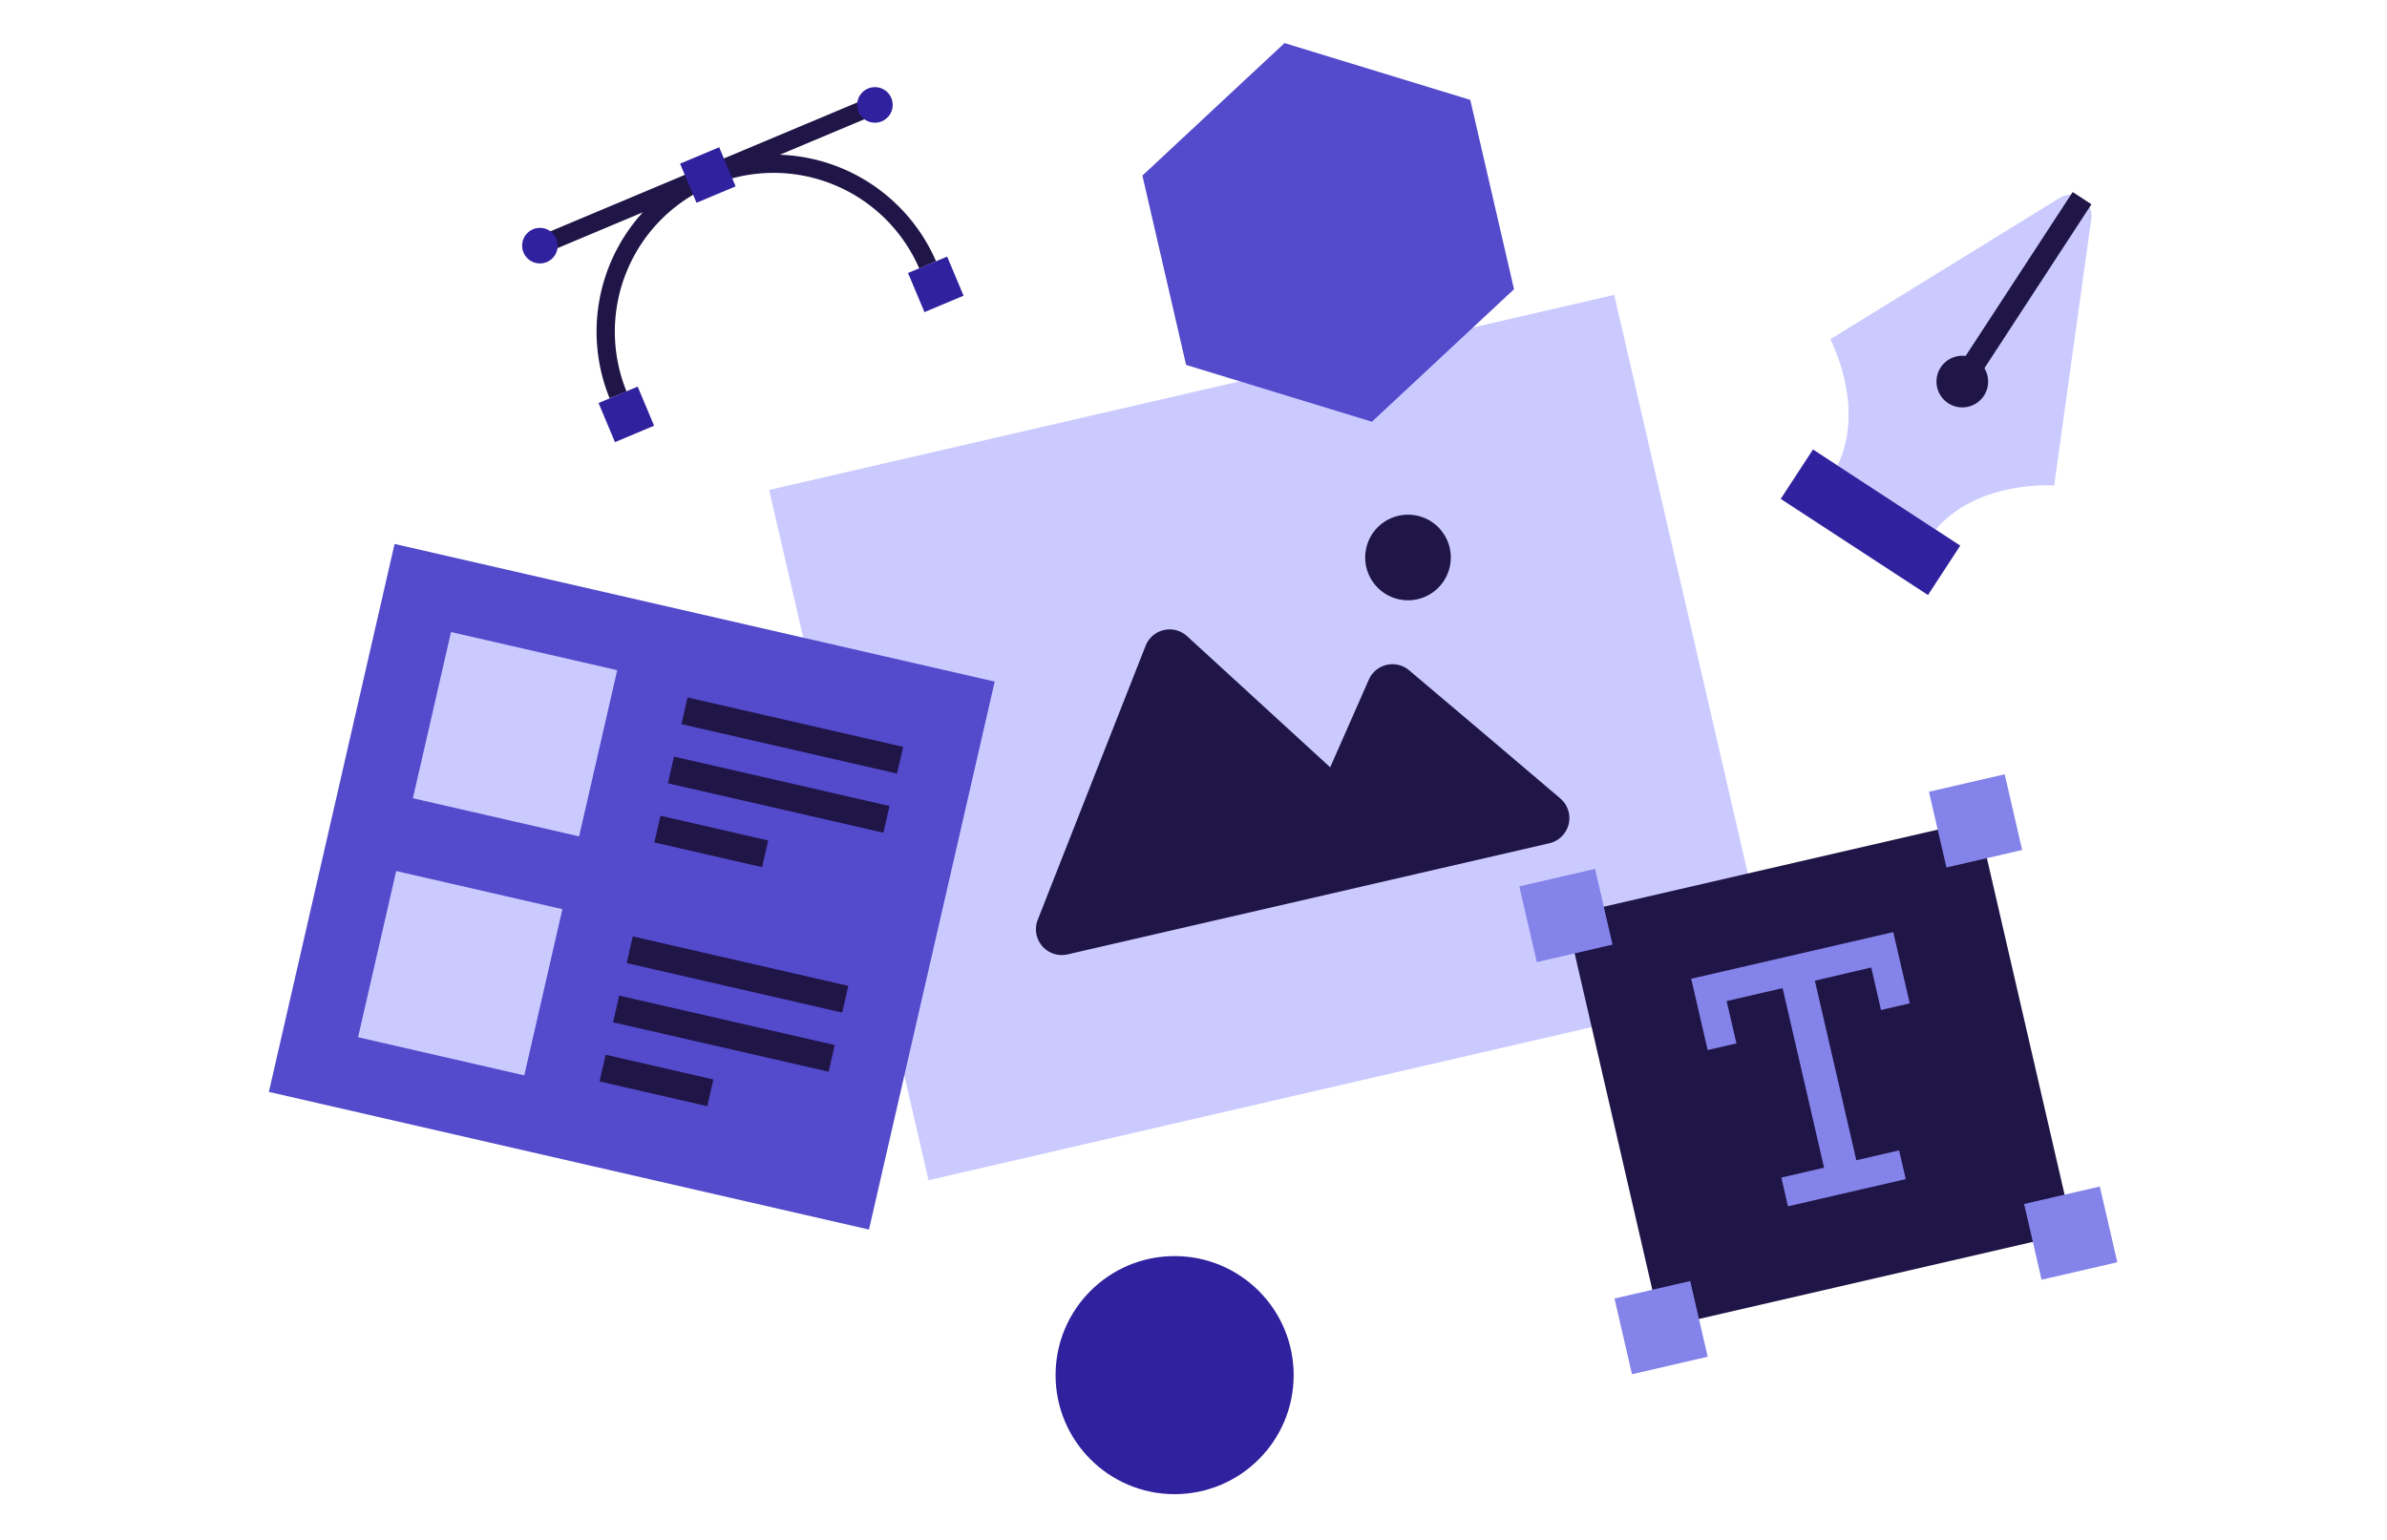 <svg xmlns="http://www.w3.org/2000/svg" width="468px" height="302px" viewBox="0 0 460 350">
    <defs>
        <style>.cls-1{fill:#cacaff}.cls-3{fill:#201547}.cls-4{fill:#8383ea}.cls-5{fill:#30219e}.cls-6,.cls-9{fill:none;stroke:#201547;stroke-miterlimit:10}.cls-6{stroke-width:4.15px}.cls-8{fill:#534acc}.cls-9{stroke-width:6.22px}</style>
    </defs>
    <path d="M149.15 87.13h197.07v160.98H149.15z" class="cls-1" transform="rotate(-13 247.588 167.573)"/>
    <path fill="#201547" fill-rule="evenodd" d="M297.64 168.09L279 152.32a5.87 5.87 0 00-9.16 2.12l-8.78 19.92-6.9-6.32-25.61-23.47a5.87 5.87 0 00-9.43 2.17l-12.73 32.33L194.61 209a5.87 5.87 0 006.79 7.87l36.9-8.51 8.69-2 37.64-8.69 1.44-.33 24.79-5.72a5.87 5.87 0 002.47-10.2z"/>
    <circle cx="278.74" cy="126.68" r="9.73" class="cls-3"/>
    <path d="M324.2 195.98h96.14v96.14H324.2z" class="cls-3" transform="rotate(-13 372.28 244.06)"/>
    <path d="M343.09 222.41l45.91-10.6 3.75 16.19-6.54 1.51-2.21-9.66-12.81 3 9.42 40.8 9.72-2.24 1.51 6.53-26.76 6.18-1.51-6.53 9.71-2.25-9.42-40.8-12.72 2.94 2.23 9.62-6.54 1.51z" class="cls-4"/>
    <path d="M398.87 177.71h17.66v17.66h-17.66z" class="cls-4" transform="rotate(-13 407.686 186.525)"/>
    <path d="M420.49 271.38h17.66v17.66h-17.66z" class="cls-4" transform="rotate(-13 429.33 280.21)"/>
    <path d="M327.42 292.86h17.66v17.66h-17.66z" class="cls-4" transform="rotate(-13 336.24 301.7)"/>
    <path d="M305.79 199.2h17.66v17.66h-17.66z" class="cls-4" transform="rotate(-13 314.64 208.02)"/>
    <circle cx="225.71" cy="312.48" r="27.05" class="cls-5"/>
    <path d="M99.25 89.73a38.15 38.15 0 0170.34-29.55M83.48 54.98l71.92-30.21" class="cls-6"/>
    <circle cx="157.61" cy="23.84" r="4.04" class="cls-5"/>
    <circle cx="81.49" cy="55.82" r="4.04" class="cls-5"/>
    <path d="M114.83 34.96h9.64v9.64h-9.64z" class="cls-5" transform="rotate(-22.79 119.618 39.779)"/>
    <path d="M96.3 89.35h9.64v9.64H96.3z" class="cls-5" transform="rotate(-22.79 101.094 94.157)"/>
    <path d="M166.63 59.8h9.64v9.64h-9.64z" class="cls-5" transform="rotate(-22.79 171.431 64.627)"/>
    <path d="M398.64 120.33c9.69-11.34 26.92-10 26.92-10l8.49-60.95a4.76 4.76 0 00-7-4.55L374.69 77.1s8.14 15.24 1.65 28.68z" class="cls-1"/>
    <path fill="none" stroke="#201547" stroke-miterlimit="10" stroke-width="5.09" d="M431.9 45.03l-25.33 38.8"/>
    <circle cx="404.69" cy="86.71" r="5.87" class="cls-3"/>
    <path d="M363.85 111.97h39.96v13.41h-39.96z" class="cls-5" transform="rotate(33.14 383.827 118.67)"/>
    <path d="M292.89 22.7L250.68 9.79 218.39 39.9l9.93 43.02 42.22 12.91 32.29-30.11-9.94-43.02z" class="cls-8"/>
    <path d="M32.42 137.63h139.9v127.75H32.42z" class="cls-8" transform="rotate(12.92 102.378 201.476)"/>
    <path d="M56.47 147.46h38.75v38.75H56.47z" class="cls-1" transform="rotate(12.92 75.824 166.825)"/>
    <path d="M114.35 161.52l48.98 11.23M111.27 174.96l48.97 11.23M108.19 188.4l24.48 5.62" class="cls-9"/>
    <path d="M44.01 201.77h38.75v38.75H44.01z" class="cls-1" transform="rotate(12.92 63.369 221.144)"/>
    <path d="M101.9 215.82l48.97 11.24M98.81 229.27l48.98 11.23M95.73 242.71l24.48 5.62" class="cls-9"/>
</svg>